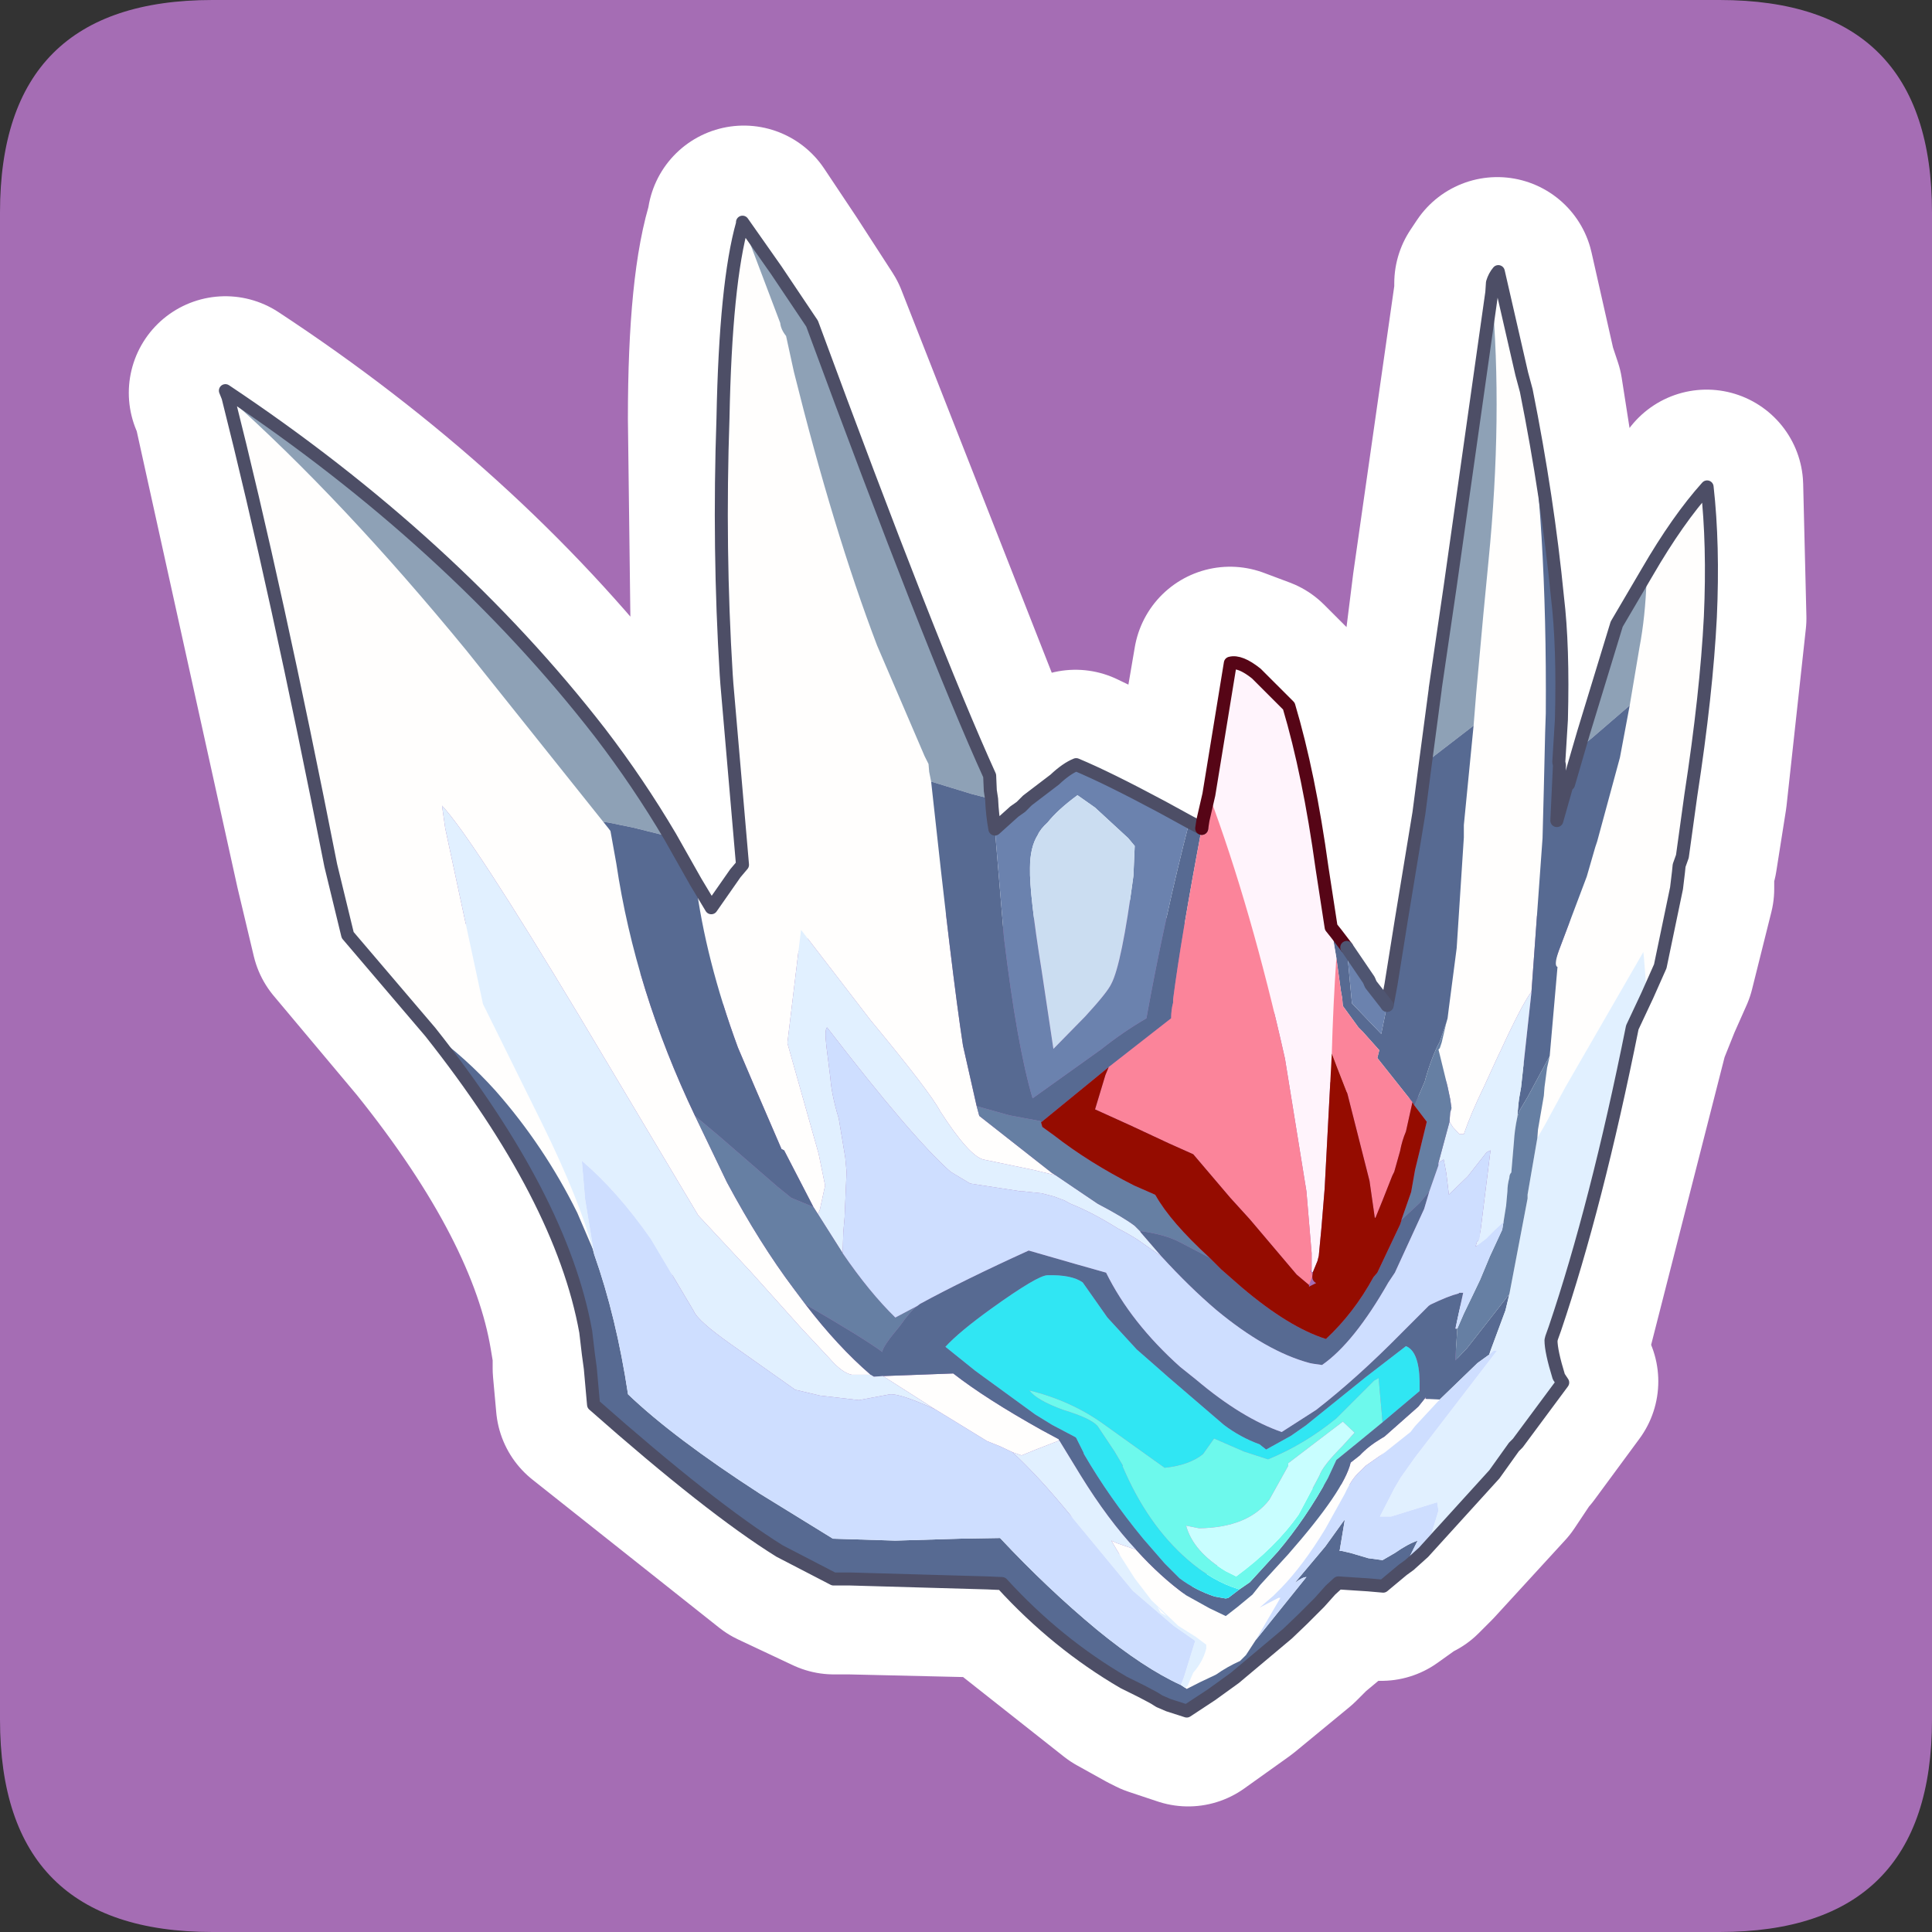 <?xml version="1.0" encoding="UTF-8" standalone="no"?>
<svg xmlns:ffdec="https://www.free-decompiler.com/flash" xmlns:xlink="http://www.w3.org/1999/xlink" ffdec:objectType="frame" height="30.0px" width="30.0px" xmlns="http://www.w3.org/2000/svg">
  <rect width="100%" height="100%" fill="#333333" stroke="none"/>
  <g transform="matrix(1.0, 0.0, 0.0, 1.0, 0.0, 0.0)">
    <use ffdec:characterId="1" height="30.0" transform="matrix(1.0, 0.0, 0.0, 1.0, 0.0, 0.0)" width="30.0" xlink:href="#shape0"/>
    <use ffdec:characterId="3" height="115.45" transform="matrix(0.202, 0.0, 0.0, 0.202, 3.399, 3.349)" width="115.25" xlink:href="#sprite0"/>
  </g>
  <defs>
    <g id="shape0" transform="matrix(1.0, 0.0, 0.0, 1.0, 0.0, 0.0)">
      <path d="M0.0 0.0 L30.0 0.0 30.0 30.0 0.0 30.0 0.0 0.0" fill="#33cc66" fill-opacity="0.0" fill-rule="evenodd" stroke="none"/>
      <path d="M3.3 0.0 L26.7 0.0 Q30.0 0.0 30.0 3.3 L30.0 26.7 Q30.0 30.0 26.7 30.0 L3.3 30.0 Q0.0 30.0 0.0 26.7 L0.0 3.3 Q0.0 0.0 3.3 0.0" fill="#a56db4" fill-rule="evenodd" stroke="none"/>
      <path d="M23.6 5.8 L23.7 6.1 24.2 9.3 24.25 11.2 24.2 11.85 24.2 11.9 24.15 12.75 24.3 12.2 24.35 12.2 24.5 11.65 24.6 11.4 25.1 9.7 25.55 8.9 26.5 7.55 26.55 9.6 26.25 12.35 26.1 13.3 26.05 13.45 26.05 13.55 26.05 13.8 25.75 15.0 25.55 15.45 25.35 15.95 24.15 20.65 24.1 20.75 24.1 20.8 24.2 21.35 24.25 21.45 23.55 22.4 23.5 22.45 23.2 22.9 22.1 24.1 21.9 24.3 21.8 24.35 21.45 24.6 21.25 24.6 20.8 24.55 20.65 24.7 20.5 24.9 20.2 25.15 20.0 25.35 19.15 26.05 18.8 26.3 18.45 26.55 18.15 26.45 18.0 26.4 17.9 26.35 17.45 26.1 15.55 24.6 15.35 24.55 13.2 24.5 12.95 24.5 12.1 24.1 9.2 21.8 9.15 21.25 9.15 21.0 9.1 20.7 Q8.75 18.6 6.7 16.05 L5.4 14.5 5.15 13.45 3.55 6.2 3.5 6.1 Q7.0 8.4 9.35 11.4 L10.4 13.0 10.8 13.7 11.05 14.1 11.4 13.55 11.55 13.45 11.3 10.65 11.3 10.5 11.25 6.5 Q11.25 4.4 11.55 3.5 L11.55 3.45 12.05 4.2 12.6 5.05 15.35 12.05 15.4 12.3 15.4 12.4 15.45 12.9 15.75 12.6 15.85 12.55 15.95 12.45 16.4 12.1 16.7 11.9 18.05 12.55 18.45 12.75 18.65 12.85 18.7 12.75 18.75 12.35 19.1 10.3 19.5 10.45 20.0 10.95 20.55 13.5 20.65 14.4 20.75 14.5 20.9 14.7 21.25 15.2 21.3 15.3 21.55 15.6 21.6 15.3 21.75 14.3 22.05 12.65 22.15 11.85 22.3 10.7 22.5 9.1 23.15 4.55 23.15 4.4 23.25 4.25 23.6 5.8 Z" fill="none" stroke="#ffffff" stroke-linecap="round" stroke-linejoin="round" stroke-width="3.0"/>
    </g>
    <g id="sprite0" transform="matrix(1.0, 0.0, 0.0, 1.0, 0.5, 0.5)">
      <use ffdec:characterId="2" height="115.45" transform="matrix(1.0, 0.0, 0.0, 1.0, -0.5, -0.5)" width="115.25" xlink:href="#shape1"/>
    </g>
    <g id="shape1" transform="matrix(1.0, 0.0, 0.0, 1.0, 0.5, 0.5)">
      <path d="M97.35 5.4 L97.4 4.65 Q97.55 4.15 97.85 3.8 L99.65 11.65 100.0 12.95 Q101.6 23.1 101.5 37.75 L101.45 39.25 101.35 43.5 101.25 47.35 100.4 59.15 Q99.65 60.15 98.0 63.75 L97.85 64.05 96.75 66.45 Q95.75 68.5 95.2 70.1 L94.85 70.1 94.35 69.55 94.1 69.15 94.15 68.45 94.25 68.1 94.15 67.4 93.95 66.45 93.35 64.0 93.25 63.6 93.35 63.5 93.5 63.05 93.85 61.55 93.95 61.2 94.05 60.4 94.65 55.8 95.2 47.3 95.2 46.35 95.95 38.7 96.15 36.2 96.7 30.15 97.1 26.0 Q98.2 14.9 97.35 5.4 M109.3 26.9 Q111.65 22.85 113.9 20.35 114.4 24.8 114.15 30.35 113.85 36.25 112.65 44.05 L112.0 48.75 111.75 49.45 111.7 49.95 111.55 51.2 110.3 57.2 109.3 59.45 109.25 59.2 109.05 56.6 109.0 56.1 103.0 66.5 101.4 69.45 100.85 70.4 100.9 69.75 101.35 67.15 101.4 66.5 101.6 65.0 101.8 64.1 102.4 57.25 Q102.1 57.15 102.5 56.0 L104.65 50.3 105.3 48.05 105.45 47.6 107.2 41.15 107.95 37.15 108.7 32.7 Q109.15 30.35 109.25 27.45 L109.3 26.9 M15.75 62.25 L9.4 54.8 8.1 49.45 Q3.9 28.1 0.2 13.45 9.0 21.3 18.55 32.95 L29.05 46.1 29.45 46.6 29.6 46.8 30.05 49.3 Q31.5 59.05 36.1 68.7 L38.55 73.8 Q41.1 78.55 43.7 82.0 L44.6 83.2 Q47.05 86.4 49.6 88.6 L48.15 88.6 Q47.4 88.45 46.45 87.35 L44.3 85.05 40.4 80.7 36.35 76.35 27.25 61.1 Q18.95 47.3 16.65 44.85 L16.9 46.6 19.8 60.1 24.4 69.4 Q27.15 75.0 28.25 78.95 L27.05 76.15 Q24.5 71.0 20.75 66.75 18.5 64.25 15.75 62.25 M36.15 50.7 L37.35 52.7 39.2 50.05 39.75 49.4 38.55 35.5 38.5 34.8 Q37.9 25.1 38.25 15.05 38.45 4.7 39.75 0.1 L42.65 7.75 Q42.7 8.25 43.1 8.75 L43.7 11.5 Q46.75 23.75 50.1 32.55 L53.75 41.05 54.05 41.65 54.1 42.25 54.25 43.0 Q55.85 57.8 56.7 63.3 L57.75 67.95 57.95 68.7 63.55 73.1 63.8 73.25 63.55 73.2 62.1 72.85 58.25 72.05 Q57.15 71.75 54.95 68.35 54.2 66.9 49.6 61.35 L44.25 54.4 43.2 63.1 45.6 71.6 46.1 74.05 45.7 75.9 45.55 76.25 45.2 75.7 42.95 71.35 42.75 71.25 40.7 66.5 39.4 63.45 Q36.9 56.65 36.15 50.7 M93.35 90.5 L91.45 92.55 91.1 93.0 89.15 94.55 87.65 95.6 87.25 96.0 Q86.6 96.55 86.05 97.75 L84.55 100.45 Q82.85 103.25 81.15 105.0 L80.55 105.6 79.5 106.5 80.95 105.75 81.1 105.75 79.2 109.0 78.45 110.15 78.25 110.35 78.0 110.6 Q77.0 111.05 76.15 111.65 74.85 112.25 73.9 112.75 L73.75 112.65 73.95 112.55 74.4 111.5 Q75.15 110.65 75.4 109.65 L75.4 109.6 75.4 109.35 74.6 108.75 73.25 107.9 71.2 105.95 69.9 104.25 68.75 102.45 68.1 101.35 68.55 101.55 70.0 102.05 Q71.9 104.15 73.85 105.55 L75.65 106.55 76.9 107.15 77.8 106.45 78.95 105.5 79.55 104.75 81.7 102.4 Q86.0 97.5 86.5 95.35 L87.2 94.8 Q87.85 94.1 88.85 93.5 L89.1 93.35 91.7 91.05 92.3 90.3 92.25 90.45 93.3 90.5 93.35 90.5 M54.55 91.25 L50.55 88.7 55.95 88.5 Q58.45 90.45 62.75 92.85 L64.05 93.55 64.1 93.65 62.3 94.35 61.2 94.8 60.5 94.55 59.55 94.1 58.55 93.7 56.35 92.35 54.55 91.25 M71.65 106.45 L72.35 107.15 71.9 106.9 71.65 106.45" fill="#fffefd" fill-rule="evenodd" stroke="none"/>
      <path d="M104.05 40.45 L104.4 39.25 106.95 30.9 109.3 26.9 109.25 27.45 Q109.15 30.35 108.7 32.7 L107.95 37.15 105.05 39.65 104.05 40.45 M0.2 13.45 L0.0 12.95 Q17.4 24.55 28.8 39.25 31.75 43.1 34.2 47.25 L31.4 46.55 29.45 46.15 29.05 46.1 18.55 32.95 Q9.0 21.3 0.2 13.45 M39.75 0.1 L39.75 0.0 42.35 3.7 45.1 7.8 Q54.3 32.75 58.75 42.55 L58.8 43.7 58.9 44.35 57.35 43.95 54.25 43.0 54.1 42.25 54.05 41.65 53.75 41.05 50.1 32.55 Q46.75 23.75 43.7 11.5 L43.1 8.75 Q42.7 8.25 42.65 7.75 L39.75 0.1 M92.25 41.55 L93.0 35.9 93.0 35.85 94.15 28.0 97.35 5.4 Q98.2 14.9 97.1 26.0 L96.7 30.15 96.15 36.2 95.95 38.7 92.25 41.55" fill="#8ea1b6" fill-rule="evenodd" stroke="none"/>
      <path d="M100.0 12.95 Q101.65 21.2 102.4 28.85 102.85 32.6 102.7 38.25 L102.5 41.5 102.55 41.75 102.35 46.0 103.1 43.35 103.25 43.2 104.05 40.45 105.05 39.65 107.95 37.15 107.2 41.15 105.45 47.6 105.3 48.05 104.65 50.3 102.5 56.0 Q102.1 57.15 102.4 57.25 L101.8 64.1 100.1 67.25 99.45 68.35 99.3 68.85 99.4 67.75 99.45 67.35 99.6 66.5 100.4 59.15 101.25 47.35 101.35 43.5 101.45 39.25 101.5 37.75 Q101.6 23.1 100.0 12.95 M97.55 96.25 L92.1 102.25 92.7 100.85 93.35 100.15 97.55 96.25 M90.5 103.6 L89.0 104.85 87.85 104.75 85.55 104.6 84.95 105.15 84.1 106.1 82.8 107.4 81.65 108.5 77.6 111.9 75.8 113.2 73.9 114.45 72.5 114.0 71.8 113.7 71.4 113.45 Q70.4 112.9 69.05 112.25 63.9 109.25 59.7 104.65 L58.55 104.6 48.05 104.3 46.75 104.3 42.6 102.15 Q37.3 98.85 28.3 90.9 L28.05 88.1 27.9 87.0 27.7 85.3 Q25.85 75.0 15.75 62.25 18.5 64.25 20.75 66.75 24.5 71.0 27.05 76.15 L28.25 78.95 28.35 79.35 Q30.05 84.15 30.95 90.1 34.45 93.45 41.1 97.75 L46.7 101.2 51.5 101.35 56.5 101.2 59.55 101.15 Q63.2 105.05 67.0 108.2 70.6 111.15 73.45 112.45 L73.75 112.65 73.9 112.75 Q74.85 112.25 76.15 111.65 77.0 111.05 78.0 110.6 L78.25 110.35 78.45 110.15 79.2 109.0 83.1 104.15 Q82.8 104.15 82.2 104.6 L84.55 101.8 85.95 99.85 86.05 99.75 85.65 102.15 85.85 102.15 86.5 102.3 87.85 102.7 88.95 102.85 89.9 102.3 Q90.9 101.6 91.65 101.35 L90.9 102.85 90.5 103.6 M34.2 47.25 L36.15 50.7 Q36.9 56.65 39.4 63.45 L40.7 66.5 42.75 71.25 42.95 71.35 45.2 75.7 43.5 75.0 42.45 74.15 37.95 70.25 36.1 68.7 Q31.5 59.05 30.05 49.3 L29.6 46.8 29.45 46.6 29.05 46.1 29.45 46.15 31.4 46.55 34.2 47.25 M58.9 44.35 Q58.95 45.55 59.15 46.65 L59.85 55.0 Q60.85 63.3 62.05 67.35 L67.3 63.6 Q69.0 62.25 70.8 61.2 72.2 53.45 74.1 46.1 L75.05 46.6 Q73.45 55.1 72.85 59.75 L72.85 60.0 Q72.7 60.55 72.7 61.2 L67.9 64.95 62.7 69.2 62.65 69.1 60.5 68.7 60.25 68.65 57.75 67.95 56.7 63.3 Q55.85 57.8 54.25 43.0 L57.35 43.95 58.9 44.35 M85.0 54.2 L85.4 54.7 86.2 55.75 86.5 59.0 86.6 60.05 88.85 62.4 89.3 60.2 89.6 58.6 90.4 53.6 91.75 45.4 92.25 41.55 95.95 38.7 95.2 46.35 95.2 47.3 94.65 55.8 94.05 60.4 93.95 61.2 93.85 61.55 93.35 63.0 Q92.75 64.1 92.25 65.85 L92.2 66.05 91.4 67.9 91.25 67.65 88.55 64.25 88.7 63.65 87.45 62.25 87.1 61.9 85.9 60.25 85.85 59.65 85.75 59.1 85.4 56.55 85.0 54.2 M98.7 82.4 L98.4 83.65 97.25 86.75 97.15 87.05 96.25 87.7 93.35 90.5 93.3 90.5 92.25 90.45 92.3 90.3 91.7 91.05 89.1 93.35 88.85 93.5 Q87.85 94.1 87.2 94.8 L86.5 95.35 Q86.0 97.5 81.7 102.4 L79.55 104.75 78.95 105.5 77.8 106.45 76.9 107.15 75.65 106.55 73.85 105.55 Q71.9 104.15 70.0 102.05 67.85 99.75 65.75 96.35 L64.1 93.65 64.05 93.55 62.75 92.85 Q58.45 90.45 55.95 88.5 L50.55 88.7 49.85 88.75 49.6 88.6 Q47.05 86.4 44.6 83.2 49.0 85.75 50.5 86.85 50.5 86.45 51.85 84.85 52.65 83.7 53.2 83.3 L53.4 83.15 Q56.8 81.3 61.75 79.05 L65.4 80.1 67.7 80.75 Q69.6 84.6 73.4 88.0 L74.65 89.0 Q78.15 91.95 81.2 93.0 L83.85 91.3 Q87.0 88.85 90.35 85.45 L92.5 83.3 92.65 83.2 Q94.0 82.55 94.8 82.35 L94.85 82.3 95.15 82.3 94.55 85.05 94.7 85.05 94.55 87.3 94.55 87.5 95.45 86.55 98.7 82.4 M92.55 74.5 L92.15 75.85 89.9 80.75 89.4 81.5 Q86.75 86.15 84.3 87.85 L83.6 87.75 83.35 87.7 Q80.0 86.8 76.15 83.6 74.1 81.85 71.95 79.5 L70.35 77.65 70.3 77.55 Q72.2 77.8 73.35 78.4 L75.65 79.6 76.55 80.5 78.15 81.9 Q81.75 84.95 84.6 85.85 86.75 83.85 88.25 81.1 L88.55 80.75 90.3 77.05 90.4 76.75 90.4 76.7 91.8 75.4 92.55 74.5 M88.95 92.25 L91.8 89.85 91.8 89.1 Q91.75 86.8 90.75 86.4 L87.7 88.75 83.05 92.5 81.9 93.3 80.0 94.35 79.5 93.95 Q78.0 93.4 76.75 92.45 L72.5 88.8 71.25 87.7 70.05 86.65 67.8 84.2 65.9 81.5 Q65.05 80.9 63.2 80.95 62.45 80.95 58.9 83.5 56.4 85.3 55.35 86.45 L57.65 88.3 62.25 91.65 63.55 92.45 65.35 93.4 65.4 93.45 65.95 94.55 66.0 94.7 Q67.95 98.05 70.55 101.2 L72.2 103.1 73.35 104.25 Q74.55 105.15 76.05 105.65 L76.9 105.8 77.1 105.75 77.95 105.1 78.75 104.55 80.9 102.2 Q83.05 99.65 84.75 96.55 L85.4 95.15 87.0 93.85 88.95 92.25" fill="#576a92" fill-rule="evenodd" stroke="none"/>
      <path d="M109.3 59.45 L108.15 61.9 Q105.4 75.6 102.2 85.05 L101.95 85.75 101.9 85.95 Q101.9 86.8 102.5 88.75 L102.8 89.2 99.35 93.85 99.05 94.15 97.55 96.25 93.35 100.15 92.7 100.85 93.25 99.05 93.15 98.4 89.6 99.5 88.75 99.5 89.85 97.35 90.35 96.5 91.45 94.95 97.75 86.75 97.5 86.75 97.15 87.05 97.25 86.75 98.4 83.65 98.7 82.4 100.1 75.05 100.1 74.75 100.85 70.4 101.4 69.45 103.0 66.5 109.0 56.1 109.05 56.6 109.25 59.2 109.3 59.45 M94.1 69.15 L94.35 69.55 94.85 70.1 95.2 70.1 Q95.75 68.5 96.75 66.45 L97.85 64.05 98.0 63.75 Q99.65 60.15 100.4 59.15 L99.6 66.5 99.45 67.35 99.4 67.75 99.3 68.85 Q99.1 69.8 99.05 70.7 L98.85 73.05 Q98.7 73.2 98.7 73.45 98.55 74.0 98.55 74.5 L98.45 75.6 98.25 76.85 97.6 77.45 96.9 78.15 96.1 78.75 96.2 78.4 96.4 78.2 97.25 71.35 96.95 71.5 95.5 73.35 94.05 74.75 93.85 73.1 93.7 72.3 93.65 72.05 93.25 72.3 94.1 69.15 M71.95 79.5 L70.1 78.2 Q69.3 77.7 68.6 77.35 66.6 76.1 64.95 75.45 L64.5 75.2 63.7 74.9 62.75 74.65 61.8 74.55 61.35 74.5 61.15 74.5 57.25 73.9 55.75 73.0 Q52.8 70.4 46.25 61.9 46.05 62.05 46.2 63.35 L46.45 65.35 46.5 65.75 Q46.6 67.1 47.15 68.9 L47.65 71.9 47.75 73.0 47.6 76.5 47.5 77.65 47.45 79.25 45.55 76.25 45.7 75.9 46.1 74.05 45.6 71.6 43.2 63.1 44.25 54.4 49.6 61.35 Q54.2 66.9 54.95 68.35 57.15 71.75 58.25 72.05 L62.1 72.85 63.55 73.2 63.8 73.25 65.2 74.2 67.05 75.45 Q69.05 76.5 69.9 77.15 L70.3 77.55 70.35 77.65 71.95 79.5 M28.25 78.95 Q27.15 75.0 24.4 69.4 L19.8 60.1 16.9 46.6 16.65 44.85 Q18.95 47.3 27.25 61.1 L36.35 76.35 40.4 80.7 44.3 85.05 46.45 87.35 Q47.4 88.45 48.15 88.6 L49.6 88.6 49.85 88.75 50.55 88.7 54.55 91.25 Q51.9 90.05 51.1 90.1 L48.7 90.55 45.7 90.2 43.8 89.75 38.85 86.25 Q36.3 84.45 36.0 83.7 L32.7 78.15 Q30.15 74.5 27.4 72.15 L27.65 75.1 28.35 79.35 28.25 78.95 M73.45 112.45 L73.7 111.8 74.55 109.05 72.9 107.9 69.75 105.2 65.0 99.45 Q62.55 96.45 60.5 94.55 L61.2 94.8 62.3 94.35 64.1 93.65 65.75 96.35 Q67.85 99.75 70.0 102.05 L68.55 101.55 68.1 101.35 68.75 102.45 69.9 104.25 71.2 105.95 73.25 107.9 74.6 108.75 75.4 109.35 75.4 109.6 75.4 109.65 Q75.15 110.65 74.4 111.5 L73.95 112.55 73.75 112.65 73.45 112.45 M71.65 106.45 L71.9 106.9 72.35 107.15 71.65 106.45" fill="#e1f0ff" fill-rule="evenodd" stroke="none"/>
      <path d="M93.85 61.55 L93.5 63.05 93.35 63.5 93.25 63.6 93.35 64.0 93.95 66.45 94.15 67.4 94.25 68.1 94.15 68.45 94.1 69.15 93.25 72.3 93.25 72.5 92.55 74.5 91.8 75.4 90.4 76.7 91.15 74.55 91.45 72.85 92.35 69.15 91.4 67.9 92.2 66.05 92.25 65.85 Q92.75 64.1 93.35 63.0 L93.85 61.55 M101.8 64.1 L101.6 65.0 101.4 66.5 101.35 67.15 100.9 69.75 100.85 70.4 100.1 74.75 100.1 75.05 98.7 82.4 95.45 86.55 94.55 87.5 94.55 87.3 94.7 85.05 95.2 83.9 95.9 82.45 96.45 81.3 97.2 79.5 98.15 77.45 98.25 76.85 98.45 75.6 98.55 74.5 Q98.55 74.0 98.7 73.45 98.7 73.2 98.85 73.05 L99.05 70.7 Q99.1 69.8 99.3 68.85 L99.45 68.35 100.1 67.25 101.8 64.1 M47.45 79.25 Q49.5 82.25 51.5 84.2 L53.2 83.3 Q52.65 83.7 51.85 84.85 50.5 86.45 50.5 86.85 49.0 85.75 44.6 83.2 L43.7 82.0 Q41.1 78.55 38.55 73.8 L36.1 68.7 37.95 70.25 42.45 74.15 43.5 75.0 45.2 75.7 45.55 76.25 47.45 79.25 M62.7 69.2 L62.8 69.55 63.7 70.2 Q66.4 72.3 69.85 74.05 L71.45 74.75 71.5 74.8 Q72.65 76.85 75.65 79.6 L73.35 78.4 Q72.2 77.8 70.3 77.55 L69.9 77.15 Q69.05 76.5 67.05 75.45 L65.2 74.2 63.8 73.25 63.55 73.1 57.95 68.7 57.75 67.95 60.25 68.65 60.5 68.7 62.65 69.1 62.7 69.2" fill="#667fa3" fill-rule="evenodd" stroke="none"/>
      <path d="M75.6 44.0 L77.25 33.9 Q78.0 33.7 79.25 34.7 L81.75 37.2 Q83.3 42.4 84.3 49.65 L85.0 54.2 85.4 56.55 Q85.15 60.2 85.05 63.9 L84.5 74.3 84.25 77.35 84.05 79.45 83.95 79.85 83.6 80.7 83.5 80.7 83.5 80.45 83.5 80.1 83.5 79.25 83.1 74.5 81.45 64.3 Q78.85 52.7 75.6 44.0" fill="#fff4fc" fill-rule="evenodd" stroke="none"/>
      <path d="M75.05 46.6 L75.15 45.95 75.6 44.0 Q78.85 52.7 81.45 64.3 L83.1 74.5 83.5 79.25 83.5 80.1 83.5 80.45 83.4 80.7 83.5 80.7 83.55 81.05 83.3 81.7 82.35 80.9 78.75 76.65 77.25 75.0 74.4 71.65 72.5 70.8 69.5 69.4 66.85 68.2 67.65 65.55 67.9 64.95 72.7 61.2 Q72.7 60.55 72.85 60.0 L72.85 59.75 Q73.45 55.1 75.05 46.6 M85.4 56.55 L85.75 59.1 85.85 59.65 85.9 60.25 87.1 61.9 87.45 62.25 88.7 63.65 88.55 64.25 91.25 67.65 90.75 69.9 Q90.45 70.6 90.3 71.4 L89.85 73.0 89.7 73.3 88.95 75.2 88.4 76.55 88.35 76.5 87.95 73.7 86.25 67.0 85.45 64.95 85.05 63.9 Q85.15 60.2 85.4 56.55" fill="#fb849a" fill-rule="evenodd" stroke="none"/>
      <path d="M59.15 46.65 L60.65 45.3 61.15 44.95 61.65 44.45 63.75 42.85 Q64.65 42.0 65.4 41.7 67.8 42.7 72.0 44.95 L74.1 46.1 Q72.2 53.45 70.8 61.2 69.0 62.25 67.3 63.6 L62.05 67.35 Q60.85 63.3 59.85 55.0 L59.15 46.65 M86.2 55.75 L87.9 58.25 88.05 58.6 89.3 60.2 88.85 62.4 86.6 60.05 86.5 59.0 86.2 55.75 M63.2 46.15 Q62.65 46.65 62.45 47.1 61.85 48.05 61.85 49.65 61.8 51.65 62.75 57.55 L63.65 63.55 66.1 61.05 Q67.8 59.2 68.1 58.55 68.9 57.05 69.8 50.25 L69.9 47.95 69.4 47.35 66.85 45.0 65.5 44.05 Q64.0 45.15 63.2 46.15" fill="#6b82ae" fill-rule="evenodd" stroke="none"/>
      <path d="M91.25 67.65 L91.4 67.9 92.35 69.15 91.45 72.85 91.15 74.55 90.4 76.7 90.4 76.75 90.3 77.05 88.55 80.75 88.25 81.1 Q86.75 83.85 84.6 85.85 81.75 84.95 78.15 81.9 L76.55 80.5 75.65 79.6 Q72.65 76.85 71.5 74.8 L71.45 74.75 69.85 74.05 Q66.4 72.3 63.7 70.2 L62.8 69.55 62.7 69.2 67.9 64.95 67.65 65.55 66.85 68.2 69.5 69.4 72.5 70.8 74.4 71.65 77.25 75.0 78.75 76.65 82.35 80.9 83.3 81.7 83.3 81.85 83.35 81.8 83.85 81.55 Q83.55 81.4 83.55 81.05 L83.6 80.7 83.95 79.85 84.05 79.45 84.25 77.35 84.5 74.3 85.05 63.9 85.45 64.95 86.25 67.0 87.95 73.7 88.35 76.5 88.4 76.55 88.95 75.2 89.7 73.3 89.85 73.0 90.3 71.4 Q90.45 70.6 90.75 69.9 L91.25 67.65" fill="#950c00" fill-rule="evenodd" stroke="none"/>
      <path d="M92.1 102.25 L91.1 103.15 91.05 103.2 90.5 103.6 90.9 102.85 91.65 101.35 Q90.9 101.6 89.9 102.3 L88.95 102.85 87.85 102.7 86.5 102.3 85.85 102.15 85.65 102.15 86.05 99.75 85.95 99.85 84.55 101.8 82.2 104.6 Q82.8 104.15 83.1 104.15 L79.2 109.0 81.1 105.75 80.95 105.75 79.5 106.5 80.55 105.6 81.15 105.0 Q82.85 103.25 84.55 100.45 L86.05 97.75 Q86.6 96.55 87.25 96.0 L87.65 95.6 89.15 94.55 91.1 93.0 91.45 92.55 93.35 90.5 96.25 87.7 97.15 87.05 97.5 86.75 97.75 86.75 91.45 94.95 90.35 96.5 89.85 97.35 88.75 99.5 89.6 99.5 93.15 98.4 93.25 99.05 92.7 100.85 92.1 102.25 M92.55 74.5 L93.25 72.5 93.25 72.3 93.65 72.05 93.7 72.3 93.85 73.1 94.05 74.75 95.5 73.35 96.95 71.5 97.25 71.35 96.4 78.2 96.2 78.4 96.1 78.75 96.9 78.15 97.6 77.45 98.25 76.85 98.15 77.45 97.2 79.5 96.45 81.3 95.9 82.45 95.2 83.9 94.7 85.05 94.55 85.05 95.15 82.3 94.85 82.3 94.8 82.35 Q94.0 82.55 92.65 83.2 L92.5 83.3 90.35 85.45 Q87.0 88.85 83.85 91.3 L81.2 93.0 Q78.15 91.95 74.65 89.0 L73.4 88.0 Q69.6 84.6 67.7 80.75 L65.4 80.1 61.75 79.05 Q56.8 81.3 53.4 83.15 L53.2 83.3 51.5 84.2 Q49.5 82.25 47.45 79.25 L47.5 77.65 47.6 76.5 47.75 73.0 47.65 71.9 47.15 68.9 Q46.6 67.1 46.5 65.75 L46.45 65.35 46.2 63.35 Q46.05 62.05 46.25 61.9 52.8 70.4 55.75 73.0 L57.25 73.9 61.15 74.5 61.35 74.5 61.8 74.55 62.75 74.65 63.7 74.9 64.5 75.2 64.95 75.45 Q66.6 76.1 68.6 77.35 69.3 77.7 70.1 78.2 L71.95 79.5 Q74.1 81.85 76.15 83.6 80.0 86.8 83.35 87.7 L83.6 87.75 84.3 87.85 Q86.75 86.15 89.4 81.5 L89.9 80.75 92.15 75.85 92.55 74.5 M28.35 79.35 L27.65 75.1 27.4 72.15 Q30.15 74.5 32.7 78.15 L36.0 83.7 Q36.3 84.45 38.85 86.25 L43.8 89.75 45.7 90.2 48.7 90.55 51.1 90.1 Q51.9 90.05 54.55 91.25 L56.35 92.35 58.55 93.7 59.55 94.1 60.5 94.55 Q62.55 96.45 65.0 99.45 L69.75 105.2 72.9 107.9 74.55 109.05 73.7 111.8 73.45 112.45 Q70.6 111.15 67.0 108.2 63.2 105.05 59.55 101.15 L56.5 101.2 51.5 101.35 46.7 101.2 41.1 97.75 Q34.45 93.45 30.95 90.1 30.05 84.15 28.35 79.35" fill="#cedeff" fill-rule="evenodd" stroke="none"/>
      <path d="M88.95 92.25 L88.65 88.85 88.3 89.05 85.4 91.95 Q82.95 93.95 80.15 95.1 L78.3 94.5 76.0 93.5 75.15 94.7 Q74.1 95.55 72.2 95.75 L67.45 92.35 Q65.0 90.6 61.8 89.8 62.35 90.55 64.4 91.3 66.55 91.95 67.05 92.55 L68.35 94.5 69.0 95.6 68.95 95.6 Q70.85 100.1 73.95 102.8 75.9 104.5 77.95 105.1 L77.1 105.75 76.9 105.8 76.05 105.65 Q74.55 105.15 73.35 104.25 L72.2 103.1 70.55 101.2 Q67.95 98.05 66.0 94.7 L65.95 94.55 65.4 93.45 65.35 93.4 63.55 92.45 62.25 91.65 57.65 88.3 55.35 86.45 Q56.4 85.3 58.9 83.5 62.45 80.95 63.2 80.95 65.05 80.9 65.9 81.5 L67.8 84.2 70.05 86.65 71.25 87.7 72.5 88.8 76.75 92.45 Q78.0 93.4 79.5 93.95 L80.0 94.35 81.9 93.3 83.05 92.5 87.7 88.75 90.75 86.4 Q91.75 86.8 91.8 89.1 L91.8 89.85 88.95 92.25" fill="#30e6f3" fill-rule="evenodd" stroke="none"/>
      <path d="M77.95 105.1 Q75.9 104.5 73.95 102.8 70.85 100.1 68.95 95.6 L69.0 95.6 68.35 94.5 67.05 92.55 Q66.55 91.95 64.4 91.3 62.35 90.55 61.8 89.8 65.0 90.6 67.45 92.35 L72.2 95.75 Q74.1 95.55 75.15 94.7 L76.0 93.5 78.3 94.5 80.15 95.1 Q82.95 93.95 85.4 91.95 L88.3 89.05 88.65 88.85 88.95 92.25 87.0 93.85 85.4 95.15 84.75 96.55 Q83.05 99.65 80.9 102.2 L78.75 104.55 77.95 105.1 M85.9 94.05 L86.8 93.05 85.9 92.2 81.7 95.4 81.7 95.6 80.25 98.2 Q78.6 100.35 74.85 100.4 L73.85 100.2 Q74.4 102.2 76.9 103.7 L77.7 104.1 Q80.7 101.9 82.5 99.35 L84.1 96.35 Q84.35 95.6 85.9 94.05" fill="#6df9ec" fill-rule="evenodd" stroke="none"/>
      <path d="M85.9 94.05 Q84.35 95.6 84.1 96.35 L82.5 99.35 Q80.7 101.9 77.7 104.1 L76.9 103.7 Q74.4 102.2 73.85 100.2 L74.85 100.4 Q78.6 100.35 80.25 98.2 L81.7 95.6 81.7 95.4 85.9 92.2 86.8 93.05 85.9 94.05" fill="#c8feff" fill-rule="evenodd" stroke="none"/>
      <path d="M63.2 46.15 Q64.0 45.15 65.5 44.05 L66.85 45.0 69.4 47.35 69.9 47.95 69.8 50.25 Q68.9 57.05 68.1 58.55 67.8 59.2 66.1 61.05 L63.65 63.55 62.75 57.55 Q61.8 51.65 61.85 49.65 61.85 48.05 62.45 47.1 62.65 46.65 63.2 46.15" fill="#cbddf1" fill-rule="evenodd" stroke="none"/>
      <path d="M97.35 5.4 L97.4 4.65 Q97.55 4.15 97.85 3.8 L99.65 11.65 100.0 12.95 Q101.65 21.2 102.4 28.85 102.85 32.6 102.7 38.25 L102.5 41.5 102.55 41.75 102.35 46.0 103.1 43.35 103.25 43.2 104.05 40.45 104.4 39.25 106.95 30.9 109.3 26.9 Q111.65 22.85 113.9 20.35 114.4 24.8 114.15 30.35 113.85 36.25 112.65 44.05 L112.0 48.75 111.75 49.45 111.7 49.95 111.55 51.2 110.3 57.2 109.3 59.45 108.15 61.9 Q105.4 75.6 102.2 85.05 L101.95 85.75 101.9 85.95 Q101.9 86.8 102.5 88.75 L102.8 89.2 99.35 93.85 99.05 94.15 97.55 96.25 92.1 102.25 91.1 103.15 91.05 103.2 90.5 103.6 89.0 104.85 87.85 104.75 85.55 104.6 84.95 105.15 84.1 106.1 82.8 107.4 81.65 108.5 77.6 111.9 75.8 113.2 73.9 114.45 72.5 114.0 71.8 113.7 71.4 113.45 Q70.4 112.9 69.05 112.25 63.9 109.25 59.7 104.65 L58.55 104.6 48.05 104.3 46.75 104.3 42.6 102.15 Q37.3 98.85 28.3 90.9 L28.05 88.1 27.9 87.0 27.7 85.3 Q25.85 75.0 15.75 62.25 L9.4 54.8 8.1 49.45 Q3.9 28.1 0.2 13.45 L0.0 12.95 Q17.4 24.55 28.8 39.25 31.75 43.1 34.2 47.25 L36.15 50.7 37.35 52.7 39.2 50.05 39.75 49.4 38.55 35.5 38.5 34.8 Q37.9 25.1 38.25 15.05 38.45 4.7 39.75 0.1 L39.75 0.0 42.35 3.7 45.1 7.8 Q54.3 32.75 58.75 42.55 L58.8 43.7 58.9 44.35 Q58.95 45.55 59.15 46.65 L60.65 45.3 61.15 44.95 61.65 44.45 63.75 42.85 Q64.65 42.0 65.4 41.7 67.8 42.7 72.0 44.95 L74.1 46.1 75.05 46.6 M89.3 60.2 L89.6 58.6 90.4 53.6 91.75 45.4 92.25 41.55 93.0 35.9 93.0 35.85 94.15 28.0 97.35 5.4" fill="none" stroke="#4d4e66" stroke-linecap="round" stroke-linejoin="round" stroke-width="1.0"/>
      <path d="M75.05 46.6 L75.15 45.95 75.6 44.0 77.25 33.9 Q78.0 33.7 79.25 34.7 L81.75 37.2 Q83.3 42.4 84.3 49.65 L85.0 54.2 85.4 54.7 86.2 55.75" fill="none" stroke="#560516" stroke-linecap="round" stroke-linejoin="round" stroke-width="1.0"/>
      <path d="M86.2 55.75 L87.9 58.25 88.05 58.6 89.3 60.2" fill="none" stroke="#4f5571" stroke-linecap="round" stroke-linejoin="round" stroke-width="1.0"/>
    </g>
  </defs>
</svg>
